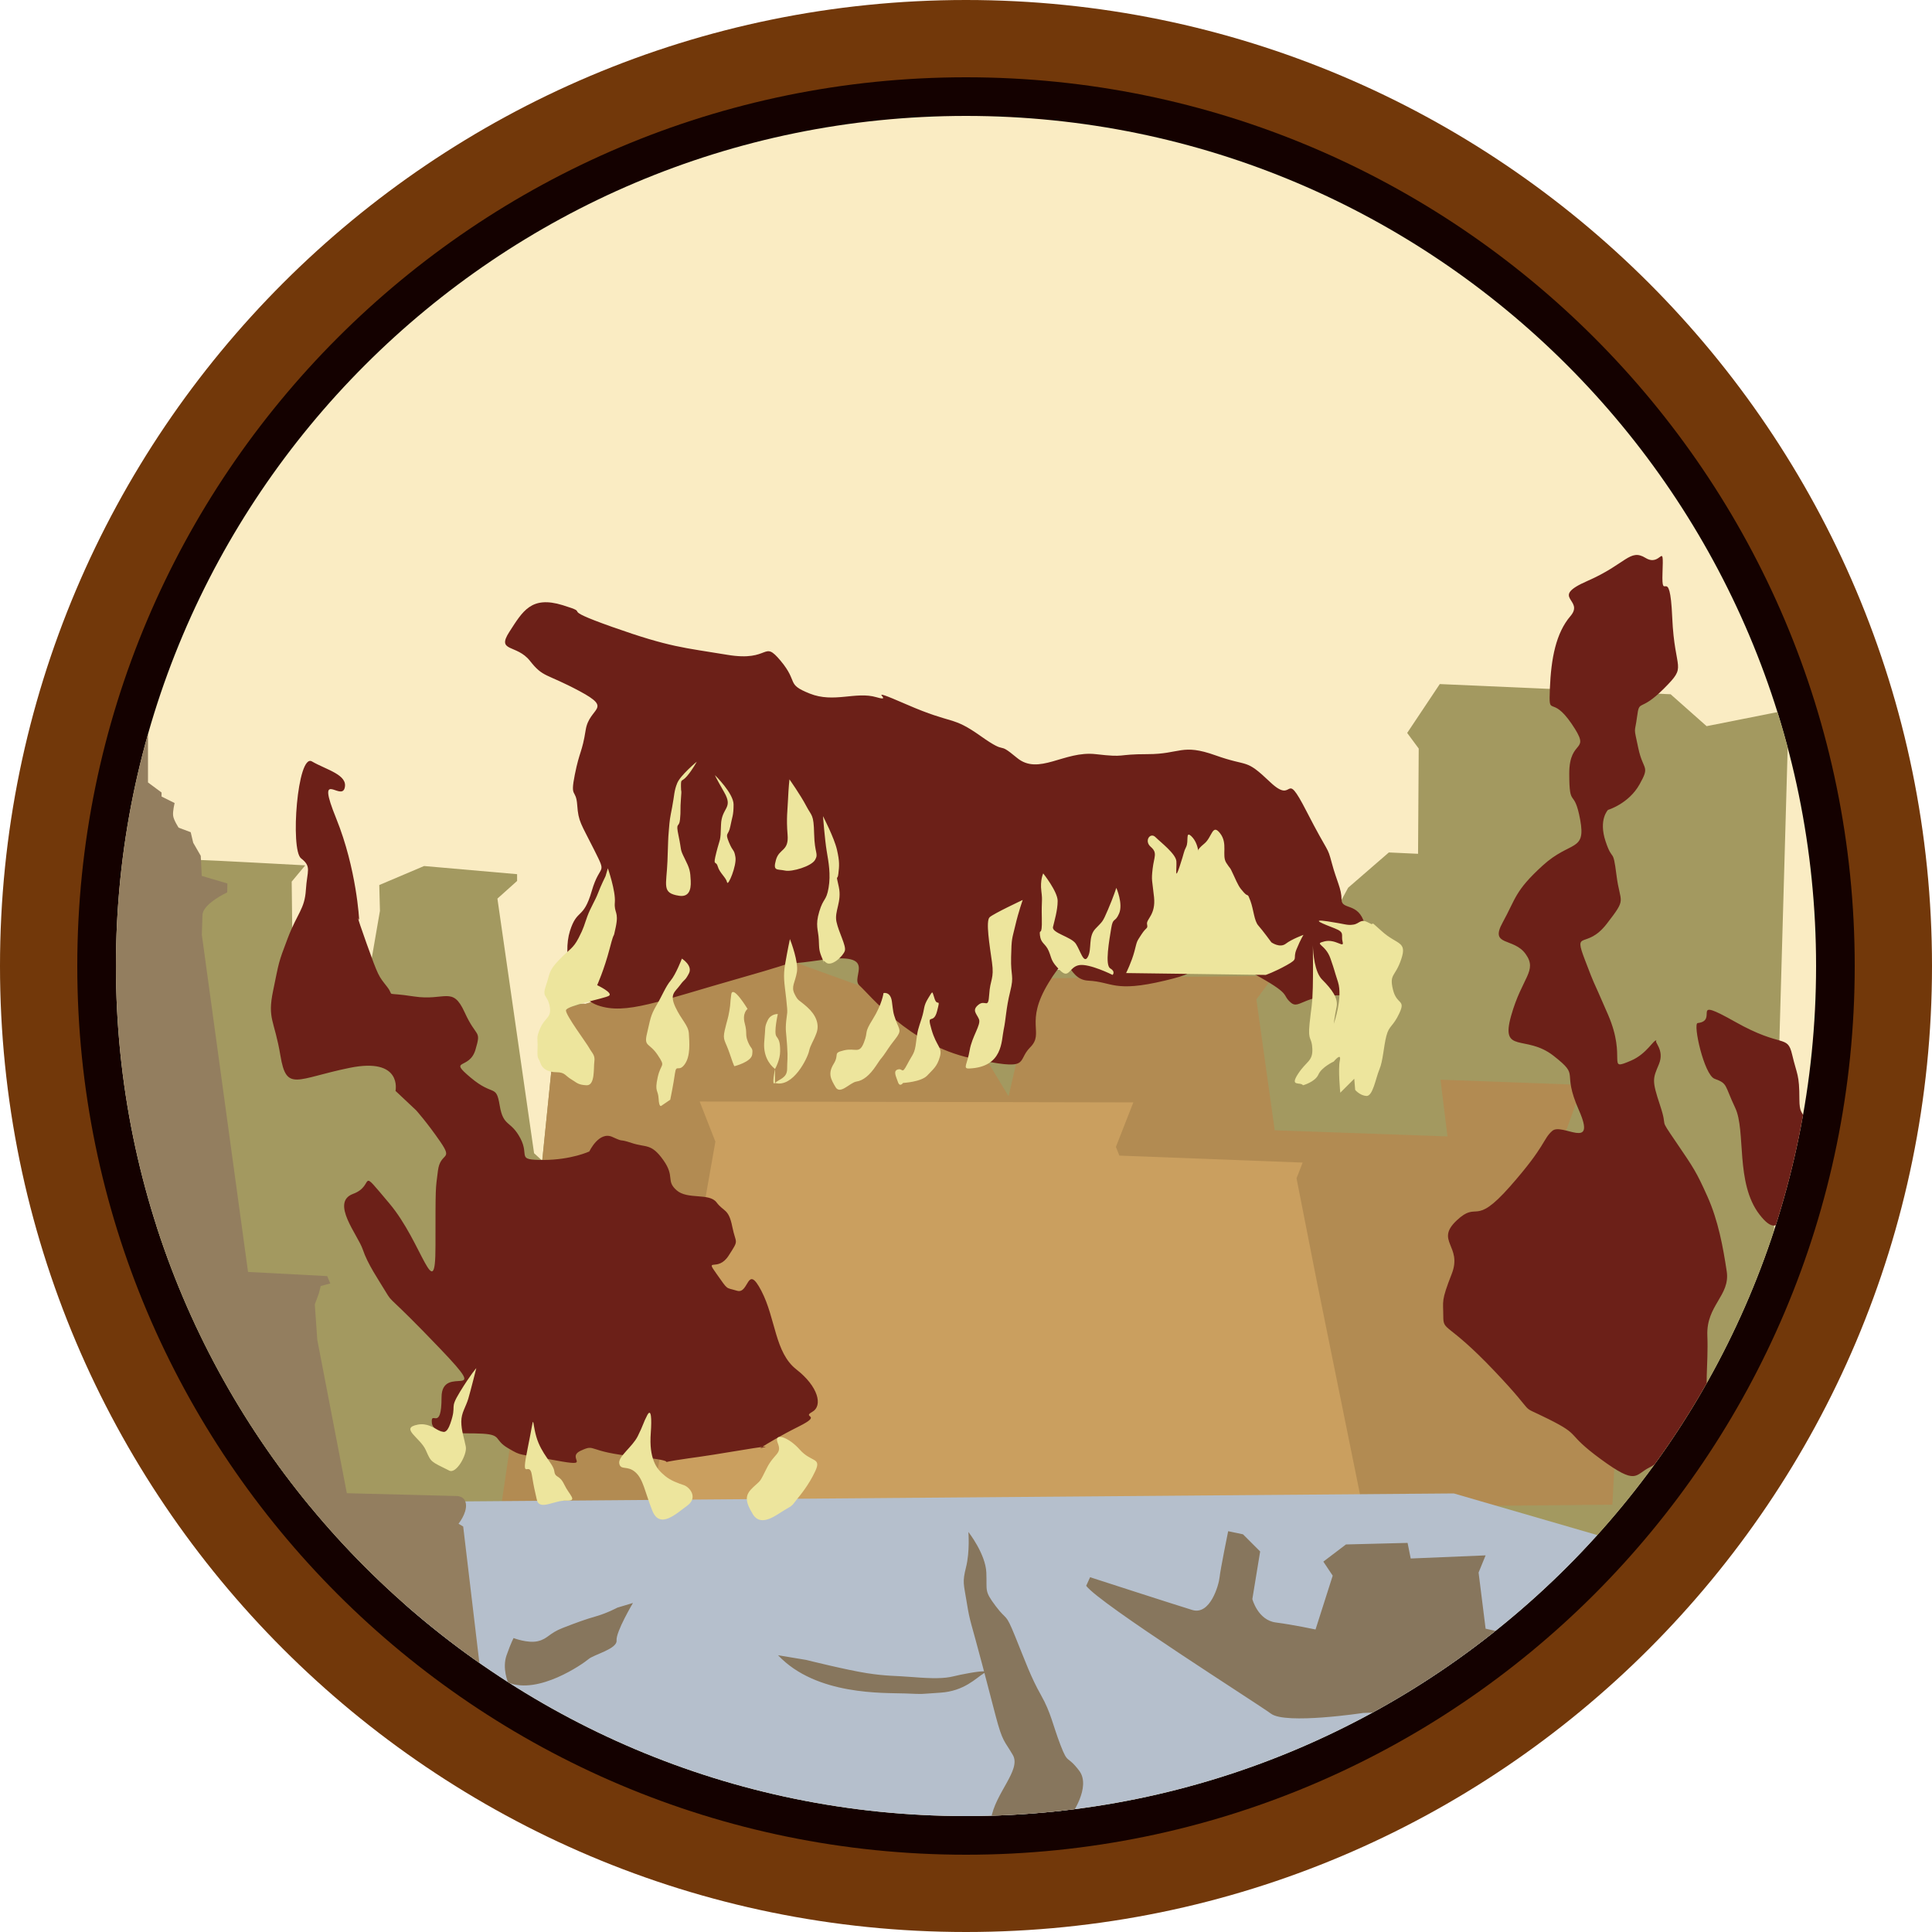 <?xml version="1.0" encoding="UTF-8" standalone="no"?><!DOCTYPE svg PUBLIC "-//W3C//DTD SVG 1.1//EN" "http://www.w3.org/Graphics/SVG/1.1/DTD/svg11.dtd"><svg width="100%" height="100%" viewBox="0 0 150 150" version="1.1" xmlns="http://www.w3.org/2000/svg" xmlns:xlink="http://www.w3.org/1999/xlink" xml:space="preserve" xmlns:serif="http://www.serif.com/" style="fill-rule:evenodd;clip-rule:evenodd;stroke-linejoin:round;stroke-miterlimit:2;"><path id="base" d="M150,75c0,-41.394 -33.606,-75 -75,-75c-41.394,0 -75,33.606 -75,75c0,41.394 33.606,75 75,75c41.394,0 75,-33.606 75,-75Z" style="fill:#72380a;"/><path id="outline" d="M144,75c0,-38.082 -30.918,-69 -69,-69c-38.082,0 -69,30.918 -69,69c0,38.082 30.918,69 69,69c38.082,0 69,-30.918 69,-69Z" style="fill:#140100;"/><path id="core" d="M141,75c0,-36.426 -29.574,-66 -66,-66c-36.426,0 -66,29.574 -66,66c0,36.426 29.574,66 66,66c36.426,0 66,-29.574 66,-66Z" style="fill:#faecc3;"/><clipPath id="_clip1"><path d="M141,75c0,-36.426 -29.574,-66 -66,-66c-36.426,0 -66,29.574 -66,66c0,36.426 29.574,66 66,66c36.426,0 66,-29.574 66,-66Z"/></clipPath><g clip-path="url(#_clip1)"><g id="burning-alexandiran-library"><path d="M15.425,66.764c0.527,-0 8.276,0.421 8.276,0.421l-1.054,1.265l0.105,9.225l5.535,0.053l1.212,-7.011l-0.052,-2.003l3.479,-1.476l7.221,0.633l0,0.527l-1.528,1.37l2.846,19.767l0.633,0.58l1.107,-10.911l0.949,-1.318l1.317,0.053l7.538,-2.32l-0.316,-6.009l1.581,-0.053l-0.316,-5.798c0,0 3.953,-0.422 4.428,-0.105c0.474,0.316 8.961,4.217 8.961,4.217l-0.053,2.161l0.527,6.483l7.749,2.583l4.375,0.738l0.317,-2.53l-1.055,-1.054l0.106,-0.738c6.468,-0.422 12.919,-1.492 19.451,0.474l0.105,0.475l0.264,-1.054l2.266,-0.422l3.268,-6.062l3.163,-2.741l2.267,0.105l0.052,-8.17l-0.896,-1.213l2.531,-3.795l17.922,0.791l2.794,2.477l6.378,-1.265l-1.877,66.285l-21.719,-3.409l-8.181,-1.364l-72.266,0c-21.565,5.417 -26.418,-13.921 -20.452,-49.281c-0,0 0.515,-0.581 1.042,-0.581Z" style="fill:#a39960;"/><clipPath id="_clip2"><path d="M15.425,66.764c0.527,-0 8.276,0.421 8.276,0.421l-1.054,1.265l0.105,9.225l5.535,0.053l1.212,-7.011l-0.052,-2.003l3.479,-1.476l7.221,0.633l0,0.527l-1.528,1.37l2.846,19.767l0.633,0.58l1.107,-10.911l0.949,-1.318l1.317,0.053l7.538,-2.32l-0.316,-6.009l1.581,-0.053l-0.316,-5.798c0,0 3.953,-0.422 4.428,-0.105c0.474,0.316 8.961,4.217 8.961,4.217l-0.053,2.161l0.527,6.483l7.749,2.583l4.375,0.738l0.317,-2.53l-1.055,-1.054l0.106,-0.738c6.468,-0.422 12.919,-1.492 19.451,0.474l0.105,0.475l0.264,-1.054l2.266,-0.422l3.268,-6.062l3.163,-2.741l2.267,0.105l0.052,-8.17l-0.896,-1.213l2.531,-3.795l17.922,0.791l2.794,2.477l6.378,-1.265l-1.877,66.285l-21.719,-3.409l-8.181,-1.364l-72.266,0c-21.565,5.417 -26.418,-13.921 -20.452,-49.281c-0,0 0.515,-0.581 1.042,-0.581Z"/></clipPath><g clip-path="url(#_clip2)"><path d="M40.908,102.932c0,-0.61 1.897,-20.189 1.897,-20.189l1.152,-4.471l15.989,-4.201l14.972,5.42l3.387,5.623l1.694,-7.317l-0.542,-1.829l19.444,-0.203l-1.355,1.829l1.423,10.162l13.414,0.475l-0.542,-4.404l11.043,0.407l-1.355,3.726l4.133,19.647l-0.475,9.214l-86.379,0.813c0,-0 2.1,-14.092 2.1,-14.702Z" style="fill:#b28b52;"/><path d="M49.851,121.156c0.068,-0.677 5.691,-32.519 5.691,-32.519l-1.219,-3.116l33.67,0.068l-1.355,3.455l0.271,0.677l14.228,0.542l-0.475,1.22l1.559,7.926l3.929,19.376c0,0 -56.367,3.049 -56.299,2.371Z" style="fill:#ca9f5f;"/></g><path d="M130.523,121.074l-17.649,-5.124l-77.453,0.623l-5.026,10.169c25.462,19.375 60.01,24.829 100.128,-5.668Z" style="fill:#b5bfcc;"/><path d="M128.615,80.781c-0.236,0.117 0.651,0.718 0.181,1.847c-0.47,1.128 -0.564,1.222 0.094,3.197c0.659,1.975 -0.188,0.753 1.223,2.822c1.41,2.069 1.599,2.351 2.445,4.232c0.846,1.881 1.222,3.949 1.505,5.83c0.282,1.881 -1.599,2.634 -1.505,4.985c0.094,2.351 -0.282,4.138 0.188,5.36c0.47,1.223 -3.574,4.326 -4.702,4.891c-1.129,0.564 -0.941,1.41 -3.762,-0.659c-2.821,-2.069 -1.411,-1.787 -4.044,-3.103c-2.633,-1.317 -0.564,0.094 -4.232,-3.762c-3.668,-3.856 -3.95,-3.009 -3.95,-4.232c0,-1.223 -0.188,-1.129 0.659,-3.292c0.846,-2.163 -1.317,-2.539 0.376,-4.137c1.693,-1.599 1.316,0.564 4.138,-2.634c2.821,-3.197 2.539,-3.667 3.291,-4.326c0.753,-0.658 3.48,1.599 2.069,-1.599c-1.41,-3.197 0.188,-2.539 -1.975,-4.232c-2.163,-1.692 -4.138,-0.094 -3.291,-3.103c0.846,-3.009 2.069,-3.48 1.128,-4.796c-0.94,-1.317 -2.821,-0.564 -1.787,-2.445c1.035,-1.881 0.941,-2.446 3.104,-4.42c2.163,-1.975 3.385,-1.035 2.915,-3.574c-0.47,-2.539 -0.846,-0.752 -0.846,-3.574c-0,-2.821 1.787,-1.505 0.188,-3.856c-1.599,-2.351 -1.787,-0.376 -1.693,-2.727c0.094,-2.351 0.47,-4.326 1.599,-5.643c1.128,-1.316 -1.693,-1.41 1.317,-2.727c3.009,-1.316 3.291,-2.539 4.514,-1.787c1.222,0.753 1.41,-1.41 1.316,1.129c-0.094,2.539 0.565,-0.847 0.753,3.479c0.188,4.327 1.222,3.668 -0.659,5.549c-1.881,1.881 -1.881,0.752 -2.069,2.163c-0.188,1.411 -0.282,0.658 0.094,2.445c0.377,1.787 0.941,1.317 0.094,2.822c-0.846,1.504 -2.445,1.975 -2.445,1.975c0,-0 -0.752,0.752 -0.188,2.445c0.564,1.692 0.564,0.376 0.847,2.633c0.282,2.257 0.846,1.693 -0.753,3.762c-1.599,2.069 -2.633,0.376 -1.693,2.821c0.941,2.445 0.283,0.752 1.787,4.232c1.505,3.48 -0.188,4.42 1.787,3.574c1.245,-0.534 1.755,-1.665 1.982,-1.565Zm-69.445,31.559c-0.288,0.036 -0.845,0.121 -1.847,0.288c-3.386,0.564 -3.104,0.47 -4.891,0.752c-1.787,0.282 0.941,0.094 -3.009,-0.282c-3.95,-0.376 -3.104,-1.034 -4.326,-0.47c-1.223,0.564 1.034,1.317 -1.975,0.752c-3.01,-0.564 -2.539,-0.282 -3.668,-0.94c-1.128,-0.658 -0.47,-1.035 -1.975,-1.129c-1.505,-0.094 -3.856,0.188 -3.95,-0.846c-0.094,-1.035 0.753,0.752 0.753,-1.975c-0,-2.727 4.044,0.564 -0.094,-3.762c-4.138,-4.326 -3.668,-3.479 -4.232,-4.42c-0.565,-0.94 -1.411,-2.163 -1.787,-3.291c-0.376,-1.129 -2.539,-3.668 -0.753,-4.326c1.787,-0.659 0.283,-2.258 2.822,0.752c2.539,3.009 3.573,8.088 3.573,3.291c0,-4.796 0,-4.326 0.189,-5.83c0.188,-1.505 1.222,-0.753 0.188,-2.257c-1.035,-1.505 -1.881,-2.446 -1.881,-2.446l-1.599,-1.504c-0,-0 0.564,-2.633 -3.574,-1.787c-4.138,0.846 -4.89,1.881 -5.36,-0.941c-0.47,-2.821 -1.035,-2.821 -0.564,-5.078c0.47,-2.257 0.376,-2.069 1.128,-4.044c0.752,-1.975 1.317,-2.257 1.411,-3.762c0.094,-1.504 0.47,-1.786 -0.376,-2.445c-0.847,-0.658 -0.283,-8.182 0.846,-7.523c1.128,0.658 2.821,1.034 2.539,2.069c-0.282,1.034 -2.257,-1.599 -0.658,2.351c1.599,3.95 1.787,7.9 1.787,7.9c-0,-0 -0.377,-0.847 0.564,1.786c0.94,2.634 0.94,2.54 1.599,3.386c0.658,0.846 -0.377,0.376 2.069,0.752c2.445,0.377 3.009,-0.846 3.95,1.223c0.94,2.069 1.316,1.317 0.846,2.915c-0.47,1.599 -2.163,0.659 -0.376,2.163c1.787,1.505 1.975,0.471 2.257,2.163c0.282,1.693 0.846,1.129 1.599,2.54c0.752,1.41 -0.377,1.692 1.786,1.692c2.163,0 3.574,-0.658 3.574,-0.658c0,-0 0.752,-1.599 1.787,-1.129c1.034,0.471 0.376,0.095 1.505,0.471c1.128,0.376 1.504,-0 2.445,1.316c0.94,1.317 0.188,1.599 1.034,2.351c0.847,0.753 2.539,0.188 3.104,0.941c0.564,0.752 0.94,0.47 1.222,1.881c0.282,1.41 0.565,0.94 -0.282,2.257c-0.846,1.316 -1.881,0.094 -0.94,1.41c0.94,1.317 0.658,1.035 1.598,1.317c0.941,0.282 0.753,-2.163 1.881,0c1.129,2.163 1.035,4.796 2.728,6.113c1.692,1.317 2.069,2.821 1.222,3.292c-0.846,0.47 0.847,0.188 -1.034,1.128c-1.474,0.737 -2.486,1.359 -2.855,1.593Zm-0,-0c0.684,-0.087 -0.155,0.1 -0.155,0.1c0,-0 0.053,-0.035 0.155,-0.1Zm73.952,-28.584c-0.819,-0.298 -1.7,-4.283 -1.316,-4.326c1.692,-0.188 -0.753,-2.163 2.915,-0.094c3.668,2.069 4.044,0.941 4.42,2.539c0.376,1.599 0.564,1.505 0.564,3.48c0,1.975 0.847,0 -0.094,4.138c-0.94,4.138 -1.128,7.241 -3.009,4.796c-1.881,-2.445 -1.035,-6.489 -1.881,-8.276c-0.846,-1.786 -0.564,-1.88 -1.599,-2.257Zm-86.692,-5.695c-2.163,-0.752 -2.744,-3.991 -2.18,-5.778c0.565,-1.787 1.035,-0.846 1.693,-3.104c0.658,-2.257 1.223,-1.128 0.188,-3.197c-1.034,-2.069 -1.222,-2.163 -1.316,-3.48c-0.094,-1.316 -0.565,-0.47 -0.188,-2.351c0.376,-1.881 0.564,-1.693 0.846,-3.479c0.282,-1.787 2.163,-1.599 -0.47,-3.01c-2.634,-1.41 -2.822,-1.034 -3.856,-2.351c-1.035,-1.317 -2.633,-0.658 -1.599,-2.257c1.035,-1.599 1.693,-2.821 4.138,-2.069c2.445,0.752 -0.658,0.094 3.856,1.693c4.514,1.599 5.549,1.599 8.934,2.163c3.386,0.564 2.727,-1.223 4.138,0.47c1.411,1.693 0.376,1.787 2.257,2.539c1.881,0.753 3.574,-0.188 5.173,0.282c1.598,0.471 -1.317,-1.034 2.351,0.565c3.667,1.598 3.479,0.846 5.736,2.445c2.257,1.599 1.129,0.282 2.822,1.693c1.692,1.41 3.667,-0.565 6.113,-0.283c2.445,0.283 1.504,0 4.043,0c2.54,0 2.634,-0.846 5.267,0.095c2.633,0.94 2.257,0.188 4.232,2.068c1.975,1.881 1.034,-1.222 2.821,2.258c1.787,3.479 1.599,2.633 1.975,4.043c0.376,1.411 0.753,1.975 0.753,2.822c-0,0.846 1.316,0.188 1.786,1.881c0.471,1.692 1.223,1.975 1.317,2.915c0.094,0.94 2.257,3.198 -1.881,2.727c-4.138,-0.47 -4.42,1.129 -5.172,0.471c-0.753,-0.659 0.188,-0.565 -2.916,-2.258c-3.103,-1.692 -1.598,-4.137 -3.95,-2.163c-2.351,1.975 1.035,1.787 -2.915,2.728c-3.95,0.94 -4.044,0.094 -5.925,-0c-1.881,-0.094 -1.222,-2.916 -3.103,0.188c-1.881,3.103 -0.282,3.856 -1.411,4.984c-1.128,1.129 0.188,1.881 -4.608,0.847c-4.796,-1.035 -7.9,-4.985 -8.652,-5.643c-0.752,-0.658 1.599,-2.633 -3.009,-1.975c-4.609,0.658 -0,-0.376 -6.301,1.411c-6.301,1.787 -8.824,2.862 -10.987,2.11Z" style="fill:#6c2018;"/><path d="M58.446,117.556c-0.66,-1.087 -0.583,-1.514 0.038,-2.096c0.621,-0.582 0.466,-0.311 1.048,-1.475c0.583,-1.165 1.204,-1.087 0.854,-1.941c-0.349,-0.854 0.816,-0.504 1.708,0.505c0.893,1.009 1.708,0.582 1.204,1.669c-0.505,1.087 -1.165,1.863 -1.475,2.251c-0.311,0.388 -0.233,0.388 -0.854,0.738c-0.621,0.349 -1.864,1.436 -2.523,0.349Zm-7.803,-0.272c-0.582,-1.475 -0.698,-2.445 -1.319,-2.988c-0.621,-0.544 -1.126,-0.117 -1.243,-0.66c-0.116,-0.544 1.01,-1.281 1.437,-2.135c0.427,-0.854 0.427,-1.048 0.737,-1.631c0.311,-0.582 0.35,0.311 0.272,1.359c-0.078,1.048 0.039,1.708 0.233,2.213c0.194,0.504 0.466,0.815 0.893,1.164c0.427,0.349 0.97,0.543 1.436,0.699c0.466,0.155 1.126,0.97 0.272,1.591c-0.854,0.621 -2.135,1.863 -2.718,0.388Zm-8.966,-0.854c-0.194,-0.892 -0.194,-0.776 -0.388,-1.94c-0.195,-1.165 -0.893,0.737 -0.311,-2.096c0.582,-2.834 0.272,-2.213 0.66,-0.854c0.388,1.358 1.32,2.096 1.397,2.678c0.078,0.582 0.388,0.233 0.777,1.048c0.388,0.815 1.087,1.281 0.155,1.242c-0.932,-0.039 -2.096,0.815 -2.29,-0.078Zm-6.793,-2.251c-1.459,-0.729 -1.398,-0.621 -1.825,-1.591c-0.427,-0.971 -2.057,-1.708 -0.621,-1.98c1.437,-0.272 1.98,1.475 2.523,-0.078c0.544,-1.552 -0.116,-1.048 0.738,-2.445c0.854,-1.398 1.281,-1.863 1.281,-1.863c-0,-0 -0.427,1.708 -0.621,2.367c-0.194,0.66 -0.544,1.087 -0.544,1.786c0,0.699 0.233,1.32 0.35,1.941c0.116,0.621 -0.738,2.135 -1.281,1.863Zm16.467,-28.328c0,-0 -0.18,0.18 -0.216,-0.543c-0.037,-0.723 -0.326,-0.506 -0.073,-1.663c0.253,-1.156 0.651,-0.759 0,-1.735c-0.65,-0.976 -1.084,-0.614 -0.831,-1.663c0.253,-1.048 0.253,-1.374 0.723,-2.169c0.47,-0.795 0.723,-1.482 1.12,-1.952c0.398,-0.47 0.868,-1.699 0.868,-1.699c0,-0 0.868,0.542 0.542,1.157c-0.325,0.614 -0.289,0.361 -0.687,0.904c-0.397,0.542 -0.831,0.686 -0.361,1.699c0.47,1.012 1.012,1.409 1.048,2.06c0.036,0.651 0.145,1.735 -0.325,2.386c-0.47,0.651 -0.651,-0.072 -0.759,0.723c-0.109,0.795 -0.362,2.025 -0.362,2.025l-0.687,0.47Zm50.58,-12.455c0.021,0.633 0.134,2.073 0.718,2.658c0.759,0.759 1.266,1.446 1.121,2.133c-0.145,0.686 -0.217,1.301 -0.217,1.301c-0,0 0.723,-2.024 0.325,-3.254c-0.397,-1.229 -0.18,-0.65 -0.578,-1.807c-0.398,-1.157 -1.338,-1.121 -0.47,-1.338c0.868,-0.217 1.554,0.579 1.41,0.037c-0.145,-0.543 0.217,-0.723 -0.615,-1.049c-0.831,-0.325 -1.988,-0.759 -0.542,-0.542c1.446,0.217 1.482,0.325 1.988,0.253c0.506,-0.072 0.543,-0.506 1.193,-0.145c0.651,0.362 -0.18,-0.433 1.013,0.651c1.192,1.085 1.988,0.759 1.518,2.169c-0.47,1.41 -0.94,1.121 -0.651,2.35c0.289,1.229 1.012,0.759 0.506,1.844c-0.506,1.084 -0.795,0.939 -1.012,1.771c-0.217,0.831 -0.253,1.916 -0.542,2.603c-0.289,0.687 -0.506,2.097 -1.012,2.06c-0.507,-0.036 -0.868,-0.47 -0.868,-0.47l-0.072,-0.867l-1.085,1.084c0,0 -0.181,-1.807 -0.036,-2.494c0.145,-0.687 -0.47,0.072 -0.47,0.072c-0,0 -0.94,0.434 -1.193,1.012c-0.253,0.579 -1.193,0.832 -1.193,0.832c-0.217,-0.289 -1.048,0.145 -0.398,-0.868c0.651,-1.012 1.157,-0.976 1.121,-1.952c-0.036,-0.976 -0.361,-0.542 -0.217,-1.952c0.145,-1.41 0.217,-1.374 0.253,-2.82c0.028,-1.112 0.013,-2.63 0.005,-3.272c-0.007,-0.19 -0.005,-0.307 -0.005,-0.307c0,0 0.002,0.114 0.005,0.307Zm-37.059,11.009c-0.362,-0.615 -0.615,-1.049 -0.145,-1.808c0.47,-0.759 -0.108,-0.831 0.796,-1.048c0.903,-0.217 1.192,0.325 1.554,-0.615c0.361,-0.94 -0.036,-0.651 0.687,-1.807c0.723,-1.157 0.831,-2.025 0.831,-2.025c0,0 0.543,-0.145 0.651,0.651c0.108,0.795 0.072,0.831 0.325,1.518c0.253,0.687 0.47,0.723 -0.072,1.41c-0.542,0.687 -0.614,0.868 -0.904,1.265c-0.289,0.398 -0.072,0.036 -0.578,0.796c-0.506,0.759 -1.012,1.156 -1.518,1.229c-0.507,0.072 -1.266,1.048 -1.627,0.434Zm-19.341,-0.145c-0.687,-0.036 -0.759,-0.217 -1.193,-0.47c-0.434,-0.253 -0.47,-0.542 -1.12,-0.542c-0.651,-0 -1.121,-0.253 -1.266,-0.723c-0.144,-0.47 -0.253,-0.181 -0.217,-1.085c0.037,-0.904 -0.144,-0.795 0.217,-1.627c0.362,-0.831 0.904,-0.795 0.723,-1.699c-0.18,-0.903 -0.614,-0.65 -0.289,-1.59c0.325,-0.94 0.181,-1.121 1.012,-1.989c0.832,-0.867 1.085,-0.867 1.519,-1.699c0.433,-0.831 0.433,-1.012 0.686,-1.699c0.254,-0.687 0.615,-1.229 0.832,-1.807c0.217,-0.579 0.578,-1.302 0.578,-1.302l0.181,-0.614c0,-0 0.615,1.771 0.542,2.639c-0.072,0.867 0.326,0.687 0.073,1.916c-0.253,1.229 -0.036,-0 -0.47,1.663c-0.434,1.663 -0.976,2.856 -0.976,2.856c-0,-0 1.301,0.614 0.903,0.831c-0.397,0.217 -3.289,0.759 -3.325,1.121c-0.037,0.361 1.59,2.53 1.807,2.928c0.217,0.398 0.47,0.542 0.398,1.048c-0.073,0.506 0.072,1.88 -0.615,1.844Zm24.185,-0.253c-0.145,-0.434 -0.398,-0.868 -0,-0.976c0.398,-0.109 0.289,0.434 0.723,-0.398c0.434,-0.831 0.578,-0.795 0.687,-1.735c0.108,-0.94 0.181,-1.048 0.434,-1.844c0.253,-0.795 0.108,-0.904 0.506,-1.554c0.397,-0.651 0.289,-0.543 0.506,0.072c0.217,0.615 0.47,-0.181 0.181,0.94c-0.29,1.121 -0.832,0.036 -0.434,1.41c0.397,1.374 0.867,1.374 0.651,2.133c-0.217,0.759 -0.507,0.94 -0.977,1.446c-0.469,0.506 -1.879,0.578 -1.879,0.578c-0,0 -0.253,0.362 -0.398,-0.072Zm-8.379,-11.079c0.075,0.194 0.67,1.768 0.534,2.547c-0.144,0.832 -0.47,1.121 -0.18,1.699c0.289,0.579 0.289,0.398 0.976,1.013c0.686,0.614 0.976,1.337 0.723,2.024c-0.253,0.687 -0.47,0.904 -0.579,1.41c-0.108,0.506 -1.229,2.856 -2.639,2.458l0.007,-0.007c0.293,-0.283 0.933,-0.36 0.933,-1.077c0,-0.723 0.072,-0.723 0,-1.808c-0.072,-1.084 -0.144,-1.157 -0.072,-1.916c0.072,-0.759 0.144,-0.434 -0,-1.735c-0.145,-1.302 -0.253,-1.699 -0.072,-2.748c0.18,-1.048 0.361,-1.879 0.361,-1.879l0.008,0.019Zm-1.176,10.058c-0.466,-0.364 -0.928,-1.084 -0.82,-2.16c0.108,-1.085 -0,-1.049 0.253,-1.591c0.253,-0.542 0.795,-0.506 0.795,-0.506c0,-0 -0.325,1.446 -0.108,1.735c0.217,0.289 0.289,0.47 0.289,1.157c-0,0.644 -0.35,1.288 -0.393,1.366l-0.005,0.008l0,1.084c-0.289,0.289 0,-1.084 0,-1.084l-0.011,-0.009Zm15.086,-0.028c-0.526,0.022 -0.145,-0.325 0.036,-1.409c0.181,-1.085 0.904,-1.989 0.723,-2.422c-0.181,-0.434 -0.578,-0.687 -0.036,-1.121c0.542,-0.434 0.759,0.398 0.832,-0.795c0.072,-1.193 0.397,-1.193 0.216,-2.495c-0.18,-1.301 -0.506,-3.217 -0.18,-3.506c0.325,-0.29 2.566,-1.338 2.566,-1.338c0,-0 -0.325,0.904 -0.578,1.988c-0.253,1.085 -0.289,0.904 -0.325,2.458c-0.037,1.555 0.253,1.374 -0.073,2.676c-0.325,1.301 -0.325,2.133 -0.506,2.964c-0.181,0.831 -0.036,2.892 -2.675,3Zm-18.22,-0.18c0,-0 0,0.144 -0.361,-0.94c-0.362,-1.085 -0.579,-1.049 -0.398,-1.844c0.181,-0.795 0.253,-0.867 0.361,-1.518c0.109,-0.651 0.037,-0.47 0.145,-1.265c0.109,-0.796 1.265,1.12 1.265,1.12c0,0 -0.433,0.326 -0.217,1.121c0.217,0.795 0,0.831 0.253,1.446c0.254,0.614 0.398,0.398 0.326,0.976c-0.072,0.578 -1.374,0.904 -1.374,0.904Zm25.269,-7.447c-0.723,-0.723 -0.614,-0.868 -0.867,-1.482c-0.253,-0.615 -0.615,-0.579 -0.687,-1.23c-0.072,-0.65 0.181,0.253 0.145,-1.301c-0.037,-1.554 0.072,-1.265 -0.037,-2.133c-0.108,-0.868 0.145,-1.374 0.145,-1.374c-0,0 1.121,1.41 1.121,2.133c-0,0.723 -0.253,1.555 -0.362,2.025c-0.108,0.47 1.41,0.759 1.772,1.301c0.361,0.542 0.614,1.627 0.939,1.012c0.326,-0.614 0,-1.554 0.579,-2.169c0.578,-0.614 0.542,-0.47 0.976,-1.482c0.434,-1.012 0.651,-1.699 0.651,-1.699c-0,0 0.542,1.229 0.217,1.988c-0.326,0.759 -0.47,0.253 -0.615,1.157c-0.145,0.904 -0.506,2.856 -0.072,3.109c0.433,0.253 0.18,0.506 0.18,0.506c0,0 -1.807,-0.904 -2.602,-0.759c-0.796,0.145 -0.76,1.121 -1.483,0.398Zm10.728,-9.321c0.023,-0.073 0.124,-0.22 0.479,-0.512c0.615,-0.506 0.615,-1.591 1.229,-0.796c0.615,0.796 0.109,1.699 0.47,2.278c0.362,0.578 0.217,0.181 0.579,0.976c0.361,0.795 0.433,0.94 0.795,1.338c0.361,0.397 0.253,-0.037 0.506,0.65c0.253,0.687 0.289,1.555 0.615,1.916c0.325,0.362 1.012,1.302 1.012,1.302c-0,-0 0.651,0.47 1.12,0.108c0.47,-0.361 1.374,-0.687 1.374,-0.687c0,0 -0.217,0.326 -0.542,1.121c-0.325,0.795 0.217,0.687 -0.759,1.229c-0.976,0.542 -1.627,0.759 -1.627,0.759l-10.845,-0.144c-0,-0 0.434,-0.868 0.651,-1.699c0.216,-0.832 0.144,-0.687 0.542,-1.302c0.397,-0.614 0.506,-0.398 0.434,-0.795c-0.073,-0.398 0.686,-0.723 0.542,-2.097c-0.145,-1.374 -0.217,-1.265 -0.109,-2.205c0.109,-0.94 0.398,-1.229 -0.144,-1.699c-0.542,-0.47 -0.036,-1.157 0.361,-0.759c0.398,0.397 1.591,1.301 1.627,1.879c0.036,0.579 -0.145,1.591 0.253,0.398c0.398,-1.193 0.289,-1.084 0.506,-1.518c0.217,-0.434 -0.072,-1.265 0.398,-0.832c0.384,0.355 0.502,0.903 0.533,1.091c-0.017,0.053 0.009,0.066 0.009,0.066c0,0 -0.002,-0.024 -0.009,-0.066Zm-29.103,8.606c-0.015,-0.04 -0.035,-0.09 -0.061,-0.153c-0.29,-0.687 -0.253,-0.759 -0.29,-1.518c-0.036,-0.759 -0.289,-1.085 0.037,-2.169c0.325,-1.085 0.542,-0.796 0.723,-1.844c0.18,-1.048 -0,-1.988 -0.145,-2.856c-0.145,-0.867 -0.289,-2.711 -0.289,-2.711c-0,-0 0.867,1.663 1.084,2.603c0.217,0.94 0.181,1.265 0.109,1.88c-0.073,0.614 -0.217,-0.145 0.036,1.012c0.253,1.157 -0.362,1.88 -0.181,2.711c0.181,0.832 0.759,1.844 0.651,2.241c-0.109,0.398 -1.049,1.302 -1.482,0.904c-0.131,-0.119 -0.179,-0.128 -0.192,-0.1l0,-0c0.1,0.262 -0.025,0.056 0,0l0,-0Zm-11.196,-5.069c-1.375,-0.207 -0.976,-0.796 -0.904,-2.676c0.073,-1.879 0.037,-1.554 0.109,-2.422c0.072,-0.867 0.072,-0.831 0.253,-1.771c0.181,-0.94 0.145,-1.265 0.398,-1.88c0.253,-0.614 1.518,-1.663 1.518,-1.663c-0,0 -0.325,0.615 -0.759,1.121c-0.434,0.506 -0.47,0.144 -0.47,0.795c-0,0.651 0.072,0.036 -0,0.94c-0.073,0.904 -0,0.904 -0.073,1.627c-0.072,0.723 -0.361,0.108 -0.108,1.301c0.253,1.193 0.072,0.94 0.47,1.736c0.398,0.795 0.434,0.976 0.47,1.735c0.036,0.759 -0.181,1.265 -0.904,1.157Zm3.724,-1.049c-0.073,-0.361 -0.579,-0.723 -0.723,-1.229c-0.145,-0.506 -0.398,0.072 -0.109,-1.084c0.289,-1.157 0.326,-0.76 0.362,-2.133c0.036,-1.374 0.976,-1.266 0.253,-2.531c-0.723,-1.265 -0.723,-1.337 -0.723,-1.337c-0,-0 1.446,1.409 1.446,2.277c-0,0.868 -0.109,0.94 -0.253,1.699c-0.145,0.759 -0.434,0.434 -0.109,1.229c0.326,0.796 0.398,0.506 0.506,1.157c0.109,0.651 -0.578,2.314 -0.65,1.952Zm4.519,-0.904c-0.638,-0.136 -0.977,0.073 -0.723,-0.831c0.253,-0.904 1.012,-0.651 0.903,-1.952c-0.108,-1.302 0,-1.916 0.036,-2.784c0.037,-0.867 0.109,-1.518 0.109,-1.518c-0,-0 0.867,1.229 1.301,2.061c0.434,0.831 0.579,0.614 0.615,2.169c0.036,1.554 0.361,1.518 0.072,2.024c-0.289,0.506 -1.807,0.94 -2.313,0.831Z" style="fill:#ede59d;"/><path d="M11.49,53.883l-0,6.866l1.053,0.781l0,0.312l1.015,0.507c-0,0 -0.156,0.624 -0.117,0.975c0.039,0.352 0.429,0.937 0.429,0.937l0.936,0.351l0.195,0.819l0.585,1.015l0.078,1.56l1.99,0.586l-0.014,0.693c0,-0 -1.884,0.87 -1.919,1.746c-0.035,0.876 -0.052,1.533 -0.052,1.533l3.588,26.189l6.146,0.323l0.241,0.573l-0.744,0.197l-0.145,0.579l-0.314,0.846l0.193,2.753l2.295,11.909l8.526,0.217c0,0 0.677,-0.024 0.725,0.676c0.048,0.701 -0.58,1.474 -0.58,1.474l0.362,0.217l1.305,10.99c-16.891,-9.97 -39.51,-40.719 -25.777,-75.624Z" style="fill:#937e5f;"/><path d="M76.399,129.765c-0.038,-0.145 -0.079,-0.3 -0.122,-0.466c-0.909,-3.452 -0.969,-3.331 -1.212,-4.845c-0.242,-1.514 -0.363,-1.575 -0.06,-2.786c0.303,-1.212 0.181,-2.726 0.181,-2.726c0,0 1.333,1.696 1.393,3.15c0.061,1.453 -0.181,1.393 0.727,2.604c0.909,1.211 0.727,0.424 1.514,2.362c0.788,1.938 1.212,3.15 1.999,4.543c0.787,1.393 0.909,2.301 1.514,3.876c0.606,1.575 0.485,0.727 1.454,1.998c0.969,1.272 -0.666,3.513 -0.666,3.513c-0,0 -6.481,2.241 -6.178,0.243c0.303,-1.999 2.362,-3.816 1.696,-4.967c-0.667,-1.151 -0.788,-0.969 -1.333,-3.028c-0.511,-1.932 -0.17,-0.666 -0.876,-3.352c-0.009,0.007 -0.02,0.014 -0.032,0.021c-0.606,0.363 -1.514,1.393 -3.392,1.514c-1.878,0.121 -1.09,0.121 -2.725,0.06c-1.636,-0.06 -6.905,0.182 -9.873,-2.967l2.181,0.363c-0,0 3.149,0.787 4.724,1.03c1.575,0.242 2.059,0.181 3.573,0.303c1.514,0.121 2.423,0.121 3.15,-0.061c0.551,-0.138 1.971,-0.415 2.363,-0.382Zm7.933,-6.644l0.303,-0.666c-0,0 6.541,2.12 7.934,2.544c1.393,0.424 2.059,-1.938 2.12,-2.544c0.06,-0.606 0.666,-3.573 0.666,-3.573l1.151,0.242l1.332,1.332l-0.606,3.695c0,-0 0.424,1.635 1.817,1.817c1.393,0.182 3.089,0.545 3.089,0.545l1.333,-4.179l-0.727,-1.09l1.756,-1.333l4.785,-0.121l0.242,1.212l5.815,-0.243l-0.545,1.333l0.545,4.36l2.483,0.546l-3.573,5.693l-8.419,0.303c-0,-0 -5.996,0.908 -7.147,0.06c-1.151,-0.848 -13.325,-8.54 -14.354,-9.933Zm-44.88,7.511c0,-0 -0.484,-1.091 -0.121,-2.12c0.364,-1.03 0.545,-1.333 0.545,-1.333c0,0 1.091,0.424 1.878,0.243c0.787,-0.182 0.848,-0.606 1.938,-1.03c1.09,-0.424 1.756,-0.666 2.604,-0.909c0.848,-0.242 1.636,-0.666 1.636,-0.666l1.211,-0.363c-0,-0 -1.332,2.241 -1.272,2.907c0.061,0.666 -1.756,1.09 -2.18,1.454c-0.424,0.363 -3.876,2.786 -6.239,1.817Z" style="fill:#87765d;"/></g></g></svg>